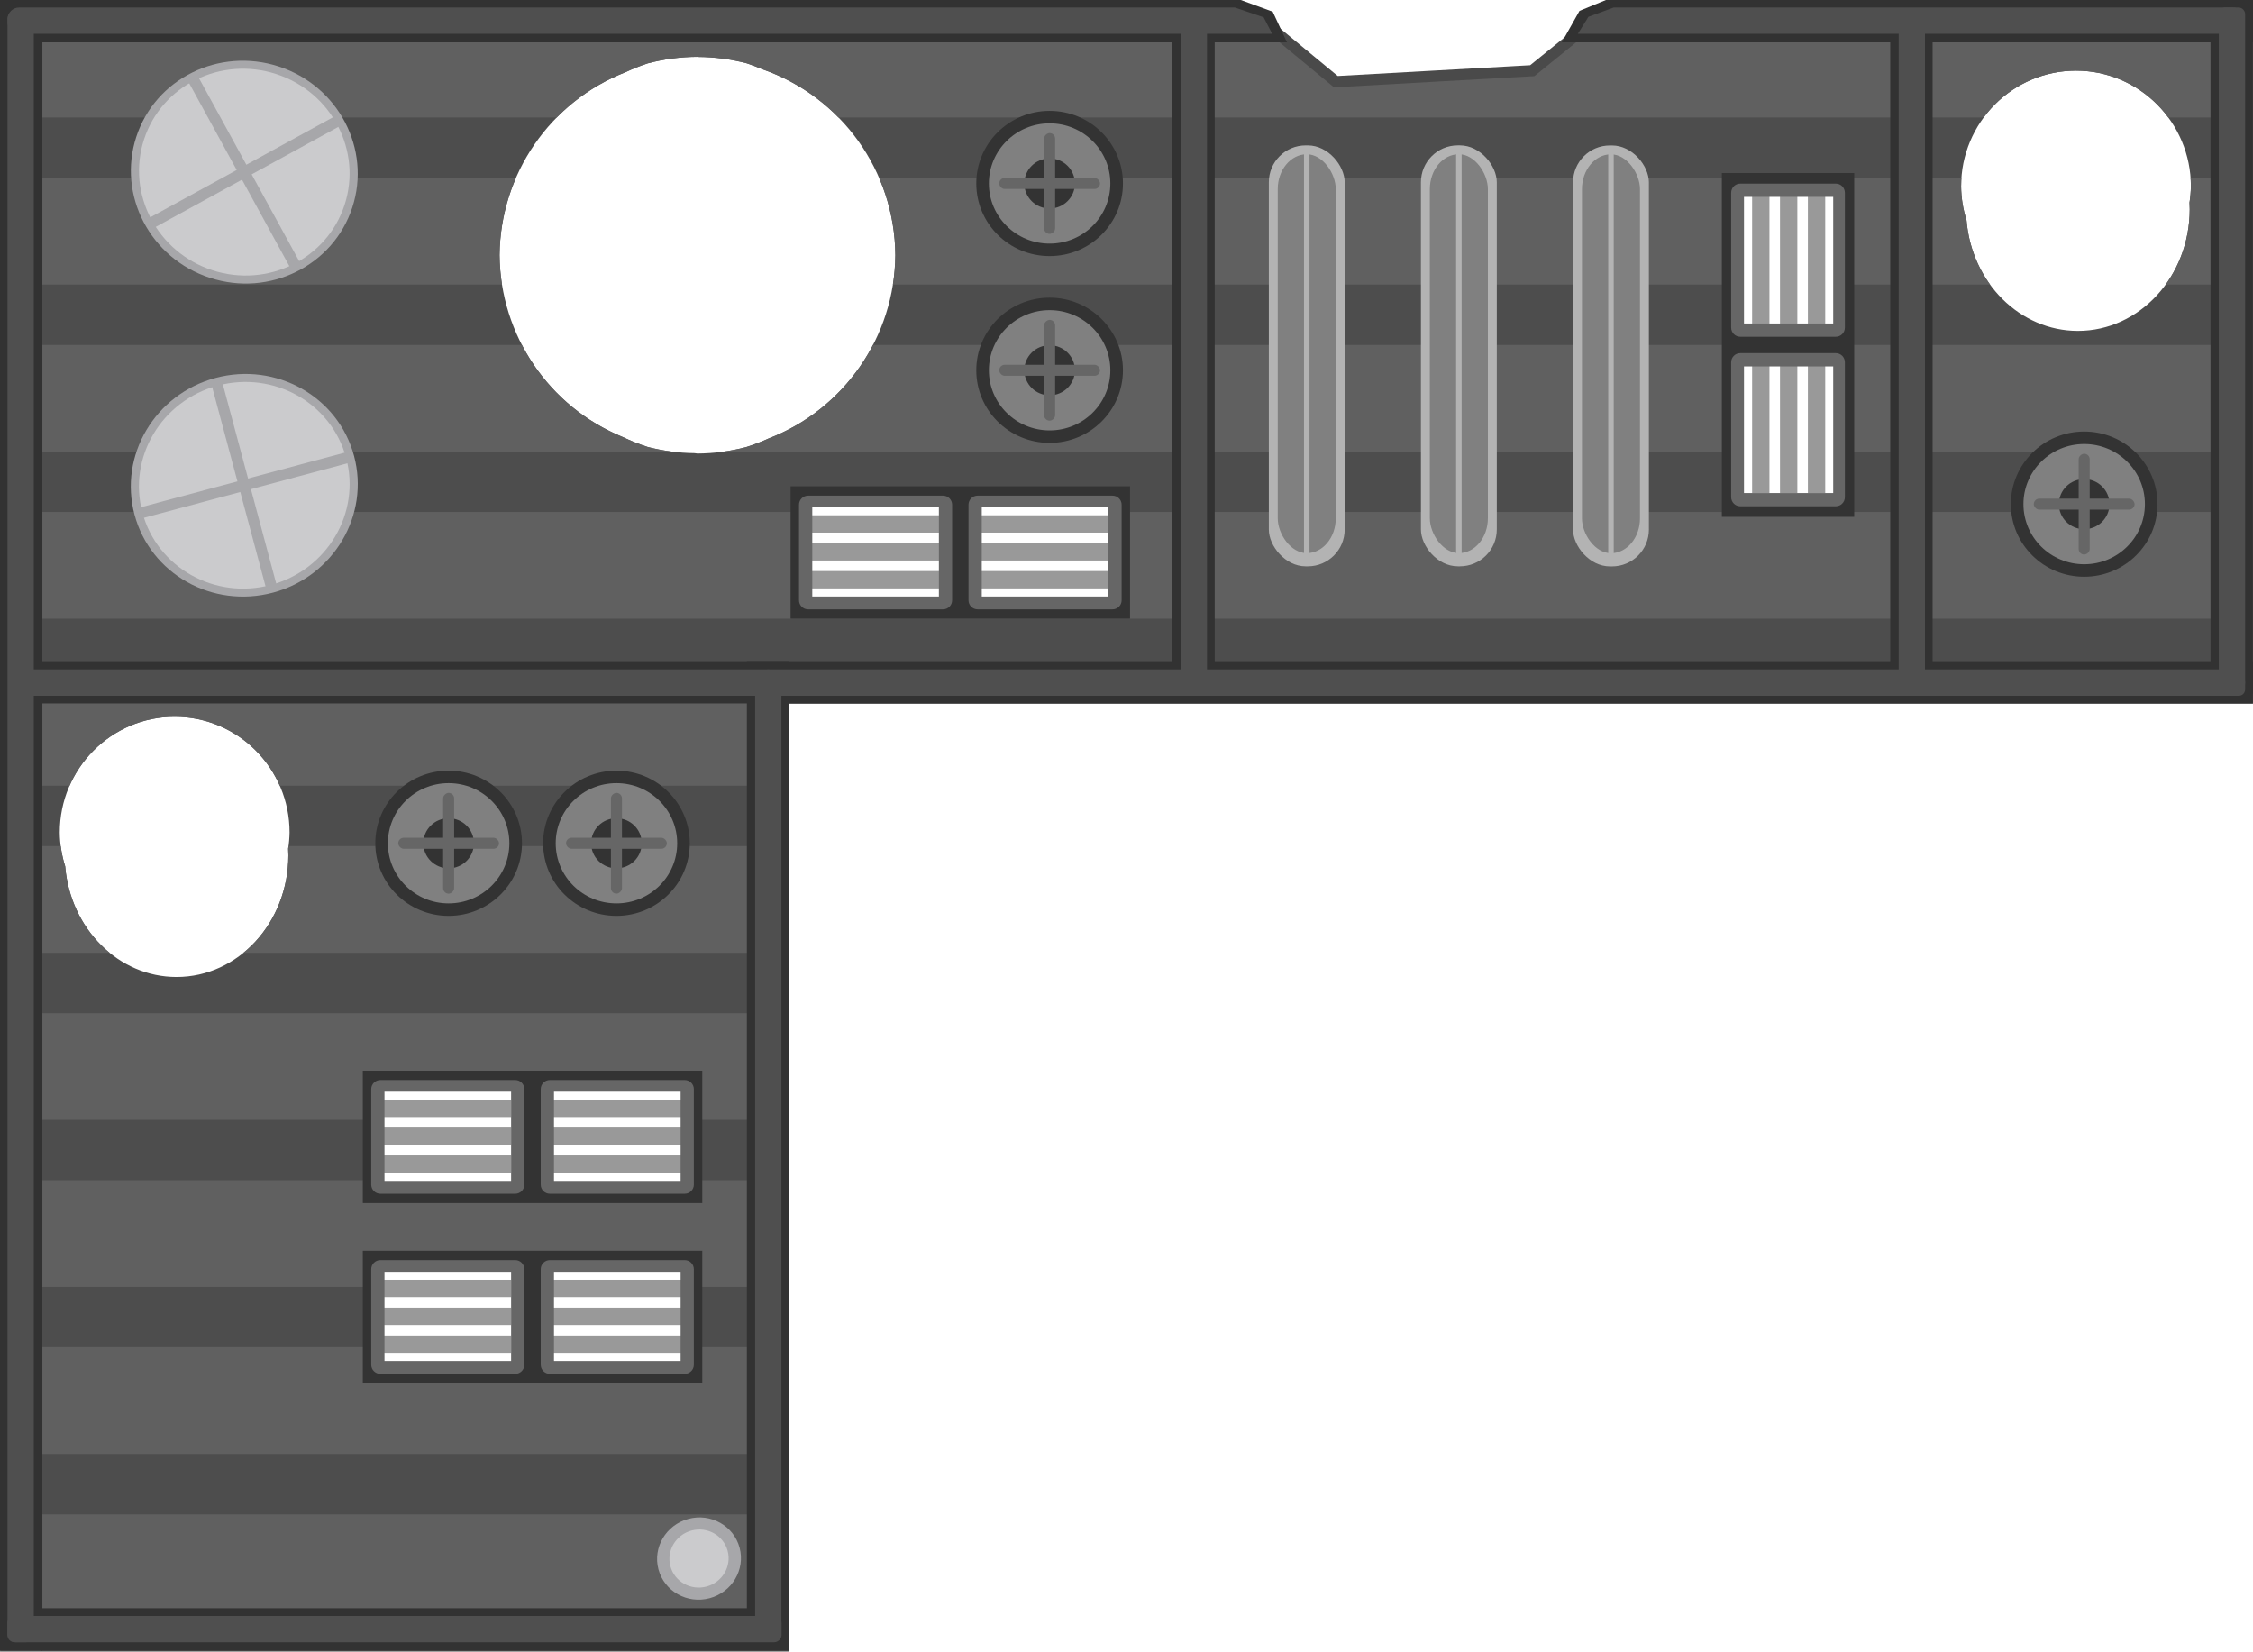 <?xml version="1.0" encoding="UTF-8" standalone="no"?>
<svg
   height="392.393mm"
   viewBox="0 0 535.319 392.393"
   width="535.319mm"
   version="1.1"
   id="svg103"
   sodipodi:docname="refinery_ceiling.svg"
   inkscape:version="1.3 (0e150ed6c4, 2023-07-21)"
   inkscape:export-filename="refinery_ceiling.png"
   inkscape:export-xdpi="96"
   inkscape:export-ydpi="96"
   xmlns:inkscape="http://www.inkscape.org/namespaces/inkscape"
   xmlns:sodipodi="http://sodipodi.sourceforge.net/DTD/sodipodi-0.dtd"
   xmlns="http://www.w3.org/2000/svg"
   xmlns:svg="http://www.w3.org/2000/svg">
  <sodipodi:namedview
     id="namedview1"
     pagecolor="#ffffff"
     bordercolor="#000000"
     borderopacity="0.25"
     inkscape:showpageshadow="2"
     inkscape:pageopacity="0.0"
     inkscape:pagecheckerboard="0"
     inkscape:deskcolor="#d1d1d1"
     inkscape:document-units="mm"
     inkscape:zoom="1.6236716"
     inkscape:cx="1273.6566"
     inkscape:cy="74.522461"
     inkscape:window-width="1440"
     inkscape:window-height="829"
     inkscape:window-x="0"
     inkscape:window-y="0"
     inkscape:window-maximized="1"
     inkscape:current-layer="svg103" />
  <defs
     id="defs103">
    <clipPath
       clipPathUnits="userSpaceOnUse"
       id="clipPath42">
      <path
         id="path42"
         d="M 0.012,0.219 V 167.151 H 535.304 V 0.219 H 381.344 L 364.071,16.792 317.404,19.399 295.075,0.219 Z M 165.733,13.495 c 0.076,0.009 0.152,0.018 0.227,0.028 3.86,0.031 7.702,0.538 11.438,1.509 1.275,0.422 2.531,0.898 3.766,1.427 18.785,6.55 31.428,24.232 31.576,44.161 -0.172,19.352 -12.134,36.632 -30.163,43.574 -1.722,0.782 -3.489,1.46 -5.292,2.029 -3.782,0.99 -7.673,1.503 -11.582,1.528 -0.238,-0.029 -0.476,-0.059 -0.714,-0.092 -3.736,-0.044 -7.454,-0.535 -11.074,-1.461 -2.045,-0.656 -4.042,-1.451 -5.978,-2.38 -17.54,-7.182 -29.066,-24.207 -29.242,-43.192 0.174,-19.264 12.031,-36.483 29.943,-43.483 1.701,-0.798 3.448,-1.494 5.232,-2.083 3.871,-1.025 7.857,-1.551 11.861,-1.565 z m 327.529,3.297 c 15.078,-1.67e-4 27.302,12.309 27.302,27.492 -0.022,1.29 -0.134,2.576 -0.335,3.85 0.03,0.525 0.047,1.05 0.05,1.576 -6e-5,15.965 -11.9,28.907 -26.578,28.907 -13.741,-0.008 -25.211,-11.406 -26.455,-26.29 -0.822,-2.602 -1.256,-5.313 -1.285,-8.043 -3e-5,-15.183 12.223,-27.492 27.301,-27.492 z m -83.172,25.471 h 29.661 v 79.382 h -29.661 z m -220.9,74.411 h 78.381 v 29.169 h -78.381 z"
         style="fill:#4d4d4d;fill-opacity:1;stroke-width:1" />
    </clipPath>
  </defs>
  <clipPath
     id="a">
    <path
       d="M 0.473,167.151 0.012,392.393 H 187.511 V 167.151 Z m 41.027,3.145 c 15.078,1.2e-4 27.301,12.309 27.301,27.492 -0.022,1.291 -0.133,2.578 -0.334,3.853 0.03,0.524 0.047,1.048 0.05,1.573 -6.9e-5,15.965 -11.9,28.907 -26.578,28.907 -13.741,-0.008 -25.211,-11.406 -26.455,-26.29 -0.823,-2.602 -1.256,-5.313 -1.285,-8.043 -4e-5,-15.184 12.223,-27.493 27.302,-27.492 z m 46.169,85.541 h 77.892 v 28.517 H 87.669 Z m -0.163,42.857 h 78.381 v 28.68 H 87.506 Z"
       id="path1" />
  </clipPath>
  <path
     id="path3"
     d="M 0.012,0.219 V 167.151 H 535.304 V 0.219 H 381.344 L 364.071,16.792 317.404,19.399 295.075,0.219 Z M 165.733,13.495 c 0.076,0.009 0.152,0.018 0.227,0.028 3.86,0.031 7.702,0.538 11.438,1.509 1.275,0.422 2.531,0.898 3.766,1.427 18.785,6.55 31.428,24.232 31.576,44.161 -0.172,19.352 -12.134,36.632 -30.163,43.574 -1.722,0.782 -3.489,1.46 -5.292,2.029 -3.782,0.99 -7.673,1.503 -11.582,1.528 -0.238,-0.029 -0.476,-0.059 -0.714,-0.092 -3.736,-0.044 -7.454,-0.535 -11.074,-1.461 -2.045,-0.656 -4.042,-1.451 -5.978,-2.38 -17.54,-7.182 -29.066,-24.207 -29.242,-43.192 0.174,-19.264 12.031,-36.483 29.943,-43.483 1.701,-0.798 3.448,-1.494 5.232,-2.083 3.871,-1.025 7.857,-1.551 11.861,-1.565 z m 327.529,3.297 c 15.078,-1.67e-4 27.302,12.309 27.302,27.492 -0.022,1.29 -0.134,2.576 -0.335,3.85 0.03,0.525 0.047,1.05 0.05,1.576 -6e-5,15.965 -11.9,28.907 -26.578,28.907 -13.741,-0.008 -25.211,-11.406 -26.455,-26.29 -0.823,-2.602 -1.256,-5.313 -1.285,-8.043 -3e-5,-15.183 12.223,-27.492 27.301,-27.492 z M 410.089,42.264 h 29.661 v 79.382 h -29.661 z m -220.9,74.411 h 78.381 v 29.169 h -78.381 z"
     style="fill:#4d4d4d;fill-opacity:1" />
  <g
     clip-path="url(#clipPath42)"
     fill="#606060"
     id="g6">
    <path
       d="M 5.39,42.264 V 67.611 H 533.448 V 42.264 Z"
       stroke-width="0.366"
       id="path4" />
    <path
       d="M 5.39,2.573 V 27.92 H 533.448 V 2.573 Z"
       stroke-width="0.366"
       id="path5"
       sodipodi:nodetypes="ccccc" />
    <rect
       height="25.347"
       stroke-width="0.564"
       width="527.974"
       x="3.337"
       y="121.645"
       id="rect5" />
    <path
       d="M 5.39,81.954 V 107.302 H 533.448 V 81.954 Z"
       stroke-width="0.366"
       id="path6" />
  </g>
  <path
     d="M 0.473,167.151 0.012,392.393 H 187.511 V 167.151 Z m 41.027,3.145 c 15.078,1.2e-4 27.301,12.309 27.301,27.492 -0.021,1.291 -0.133,2.578 -0.334,3.853 0.03,0.524 0.047,1.048 0.05,1.573 -7e-5,15.965 -11.9,28.907 -26.578,28.907 -13.741,-0.008 -25.211,-11.406 -26.455,-26.29 -0.823,-2.602 -1.256,-5.313 -1.285,-8.043 -4e-5,-15.184 12.223,-27.493 27.302,-27.492 z m 46.169,85.541 h 77.892 v 28.517 H 87.669 Z m -0.163,42.857 h 78.381 v 28.68 H 87.506 Z"
     fill="#4d4d4d"
     id="path7" />
  <g
     clip-path="url(#a)"
     fill="#606060"
     stroke-width="0.32"
     id="g11">
    <rect
       height="25.347"
       width="170.183"
       x="8.532"
       y="201.027"
       id="rect7" />
    <rect
       height="25.347"
       width="170.183"
       x="8.793"
       y="359.789"
       id="rect8" />
    <rect
       height="25.347"
       width="170.183"
       x="8.973"
       y="320.098"
       id="rect9" />
    <rect
       height="25.347"
       width="170.183"
       x="7.869"
       y="280.408"
       id="rect10" />
    <rect
       height="25.347"
       width="170.183"
       x="8.532"
       y="240.717"
       id="rect11" />
    <path
       d="m 8.076,161.336 v 25.347 h 170.183 V 161.336 Z"
       id="path11" />
  </g>
  <path
     style="opacity:1;fill:none;fill-opacity:1;stroke:#4a4a4a;stroke-width:2.646;stroke-opacity:1;paint-order:stroke fill markers;stroke-dasharray:none"
     d="m 301.26,6.064 16.144,13.335 46.667,-2.607 10.827,-8.764"
     id="path43"
     sodipodi:nodetypes="cccc" />
  <g
     fill="#323232"
     id="g19">
    <rect
       height="392.15"
       ry="0"
       stroke-width="0.854"
       transform="scale(-1)"
       width="10.067"
       x="-10.067"
       y="-392.15"
       id="rect12" />
    <rect
       height="177.806"
       ry="0"
       stroke-width="0.575"
       transform="rotate(90)"
       width="10.067"
       x="382.094"
       y="-187.513"
       id="rect13" />
    <rect
       height="158.723"
       ry="0"
       stroke-width="0.543"
       width="10.067"
       x="278.547"
       y="3.659"
       id="rect14" />
    <rect
       height="162.091"
       ry="0"
       stroke-width="0.549"
       width="10.067"
       x="449.125"
       y="2.162"
       id="rect15" />
    <rect
       height="527.629"
       ry="0"
       stroke-width="0.991"
       transform="rotate(90)"
       width="10.067"
       x="157.083"
       y="-535.304"
       id="rect16" />
    <rect
       height="164.593"
       ry="0"
       stroke-width="0.553"
       transform="scale(-1)"
       width="10.067"
       x="-535.289"
       y="-164.822"
       id="rect17" />
    <path
       id="rect18"
       d="M 0.002,-8.793 H 10.07 V -305.794 l -7.291,3.396 -2.777,7.576 z m 0,-372.776 2.571,6.274 7.497,4.219 V -535.319 H 0.002 Z"
       transform="rotate(90)"
       sodipodi:nodetypes="cccccccccccc" />
    <rect
       height="233.39"
       ry="0"
       stroke-width="0.659"
       transform="scale(-1)"
       width="10.067"
       x="-187.524"
       y="-390.463"
       id="rect19" />
  </g>
  <rect
     fill="#4f4f4f"
     height="231.096"
     ry="4.751"
     transform="scale(-1)"
     width="6.247"
     x="-185.666"
     y="-390.152"
     id="rect20" />
  <rect
     fill="#4f4f4f"
     height="387.674"
     ry="1.937"
     width="6.247"
     x="1.782"
     y="2.498"
     id="rect21" />
  <path
     id="rect22"
     d="m 4.557,1.781 c -1.527,0 -2.756,1.229 -2.756,2.756 v 0.734 c 0,1.527 1.229,2.756 2.756,2.756 H 302.282 L 300.238,4.101 293.397,1.781 Z m 378.867,0 -6.011,2.209 -2.516,4.038 h 155.653 c 1.527,0 2.756,-1.229 2.756,-2.756 V 4.537 c 0,-1.527 -1.229,-2.756 -2.756,-2.756 z"
     style="fill:#4f4f4f;fill-opacity:1"
     sodipodi:nodetypes="sssscccscccssssc" />
  <rect
     fill="#4f4f4f"
     height="163.528"
     ry="1.509"
     width="6.247"
     x="527.201"
     y="1.78"
     id="rect23" />
  <rect
     fill="#4f4f4f"
     height="530.783"
     ry="4.884"
     transform="rotate(-90)"
     width="6.263"
     x="-165.301"
     y="2.665"
     id="rect24" />
  <rect
     fill="#4f4f4f"
     height="183.948"
     ry="1.697"
     transform="rotate(-90)"
     width="6.247"
     x="-390.177"
     y="1.754"
     id="rect25" />
  <rect
     fill="#4f4f4f"
     height="162.384"
     ry="1.498"
     transform="scale(-1)"
     width="6.247"
     x="-286.788"
     y="-164.944"
     id="rect26" />
  <rect
     fill="#4f4f4f"
     height="162.384"
     ry="1.498"
     transform="scale(-1)"
     width="6.247"
     x="-457.376"
     y="-164.4"
     id="rect27" />
  <ellipse
     cx="26.201"
     cy="-126.378"
     fill="#a7a7aa"
     rx="26.995"
     ry="26.399"
     stroke-width="0.273"
     transform="matrix(0.966,-0.259,-0.259,-0.966,0,0)"
     id="ellipse27" />
  <ellipse
     cx="26.201"
     cy="-126.379"
     fill="#cbcbcd"
     rx="25.057"
     ry="24.503"
     stroke-width="0.254"
     transform="matrix(0.966,-0.259,-0.259,-0.966,0,0)"
     id="ellipse28" />
  <rect
     fill="#a7a7aa"
     height="2.619"
     ry="0.328"
     stroke-width="0.386"
     transform="rotate(-15)"
     width="51.325"
     x="0.539"
     y="125.069"
     id="rect28" />
  <rect
     fill="#a7a7aa"
     height="2.619"
     ry="0.328"
     stroke-width="0.386"
     transform="rotate(-105)"
     width="51.325"
     x="-152.041"
     y="24.892"
     id="rect29" />
  <ellipse
     cx="64.523"
     cy="-400.621"
     fill="#a7a7aa"
     rx="9.976"
     ry="9.755"
     stroke-width="0.101"
     transform="matrix(0.966,-0.259,-0.259,-0.966,0,0)"
     id="ellipse29" />
  <ellipse
     cx="64.523"
     cy="-400.621"
     fill="#cbcbcd"
     rx="7.04"
     ry="6.885"
     stroke-width="0.071"
     transform="matrix(0.966,-0.259,-0.259,-0.966,0,0)"
     id="ellipse30" />
  <ellipse
     cx="67.847"
     cy="-20.89"
     fill="#a7a7aa"
     rx="26.995"
     ry="26.399"
     stroke-width="0.273"
     transform="matrix(0.951,0.31,0.31,-0.951,0,0)"
     id="ellipse31" />
  <ellipse
     cx="67.847"
     cy="-20.89"
     fill="#cbcbcd"
     rx="25.057"
     ry="24.503"
     stroke-width="0.254"
     transform="matrix(0.951,0.31,0.31,-0.951,0,0)"
     id="ellipse32" />
  <rect
     fill="#a7a7aa"
     height="2.619"
     ry="0.328"
     stroke-width="0.386"
     transform="rotate(-118.705)"
     width="51.325"
     x="-89.409"
     y="29.929"
     id="rect32" />
  <rect
     fill="#a7a7aa"
     height="2.619"
     ry="0.328"
     stroke-width="0.386"
     transform="rotate(151.295)"
     width="51.325"
     x="-56.901"
     y="-65.057"
     id="rect33" />
  <g
     transform="translate(3.8146972e-6,-3.618)"
     id="g37">
    <ellipse
       cx="106.597"
       cy="203.969"
       fill="#333333"
       rx="17.424"
       ry="17.25"
       stroke-width="0.484"
       id="ellipse33" />
    <ellipse
       cx="106.597"
       cy="203.969"
       fill="#808080"
       rx="14.431"
       ry="14.286"
       stroke-width="0.401"
       id="ellipse34" />
    <ellipse
       cx="106.597"
       cy="203.969"
       fill="#333333"
       rx="6.012"
       ry="5.952"
       stroke-width="0.167"
       id="ellipse35" />
    <g
       fill="#666666"
       stroke-width="0.394"
       id="g36">
      <rect
         height="2.619"
         ry="1.31"
         width="23.947"
         x="94.623"
         y="202.659"
         id="rect35" />
      <rect
         height="2.619"
         ry="1.31"
         transform="rotate(-90)"
         width="23.947"
         x="-215.943"
         y="105.287"
         id="rect36" />
    </g>
  </g>
  <g
     transform="translate(3.8146972e-6,-3.585)"
     id="g41">
    <ellipse
       cx="146.47"
       cy="203.936"
       fill="#333333"
       rx="17.424"
       ry="17.25"
       stroke-width="0.484"
       id="ellipse37" />
    <ellipse
       cx="146.47"
       cy="203.936"
       fill="#808080"
       rx="14.431"
       ry="14.286"
       stroke-width="0.401"
       id="ellipse38" />
    <ellipse
       cx="146.47"
       cy="203.936"
       fill="#333333"
       rx="6.012"
       ry="5.952"
       stroke-width="0.167"
       id="ellipse39" />
    <g
       fill="#666666"
       stroke-width="0.394"
       id="g40">
      <rect
         height="2.619"
         ry="1.31"
         width="23.947"
         x="134.496"
         y="202.626"
         id="rect39" />
      <rect
         height="2.619"
         ry="1.31"
         transform="rotate(-90)"
         width="23.947"
         x="-215.91"
         y="145.16"
         id="rect40" />
    </g>
  </g>
  <ellipse
     cx="495.206"
     cy="119.777"
     fill="#333333"
     rx="17.424"
     ry="17.25"
     stroke-width="0.484"
     id="ellipse41" />
  <ellipse
     cx="495.206"
     cy="119.777"
     fill="#808080"
     rx="14.431"
     ry="14.286"
     stroke-width="0.401"
     id="ellipse42" />
  <ellipse
     cx="495.206"
     cy="119.777"
     fill="#333333"
     rx="6.012"
     ry="5.952"
     stroke-width="0.167"
     id="ellipse43" />
  <rect
     fill="#666666"
     height="2.619"
     ry="1.31"
     stroke-width="0.394"
     width="23.947"
     x="483.232"
     y="118.468"
     id="rect43" />
  <rect
     fill="#666666"
     height="2.619"
     ry="1.31"
     stroke-width="0.394"
     transform="rotate(-90)"
     width="23.947"
     x="-131.751"
     y="493.896"
     id="rect44" />
  <g
     id="g141">
    <ellipse
       cx="249.392"
       cy="43.593"
       fill="#333333"
       rx="17.424"
       ry="17.25"
       stroke-width="0.484"
       id="ellipse44" />
    <ellipse
       cx="249.392"
       cy="43.593"
       fill="#808080"
       rx="14.431"
       ry="14.286"
       stroke-width="0.401"
       id="ellipse45" />
    <ellipse
       cx="249.392"
       cy="43.593"
       fill="#333333"
       rx="6.012"
       ry="5.952"
       stroke-width="0.167"
       id="ellipse46" />
    <rect
       fill="#666666"
       height="2.619"
       ry="1.31"
       stroke-width="0.394"
       width="23.947"
       x="237.418"
       y="42.283"
       id="rect46" />
    <rect
       fill="#666666"
       height="2.619"
       ry="1.31"
       stroke-width="0.394"
       transform="rotate(-90)"
       width="23.947"
       x="-55.566"
       y="248.082"
       id="rect47" />
  </g>
  <g
     id="g142"
     transform="translate(0.094)">
    <ellipse
       cx="249.298"
       cy="87.973"
       fill="#333333"
       rx="17.424"
       ry="17.25"
       stroke-width="0.484"
       id="ellipse47" />
    <ellipse
       cx="249.298"
       cy="87.973"
       fill="#808080"
       rx="14.431"
       ry="14.286"
       stroke-width="0.401"
       id="ellipse48" />
    <ellipse
       cx="249.298"
       cy="87.973"
       fill="#333333"
       rx="6.012"
       ry="5.952"
       stroke-width="0.167"
       id="ellipse49" />
    <rect
       fill="#666666"
       height="2.619"
       ry="1.31"
       stroke-width="0.394"
       width="23.947"
       x="237.324"
       y="86.663"
       id="rect49" />
    <rect
       fill="#666666"
       height="2.619"
       ry="1.31"
       stroke-width="0.394"
       transform="rotate(-90)"
       width="23.947"
       x="-99.947"
       y="247.988"
       id="rect50" />
  </g>
  <g
     id="g138">
    <rect
       fill="#b3b3b3"
       height="100.013"
       ry="8.754"
       stroke-width="0.705"
       width="18.02"
       x="301.478"
       y="34.542"
       id="rect51" />
    <rect
       fill="#808080"
       height="94.774"
       ry="8.295"
       stroke-width="0.6"
       width="13.787"
       x="303.594"
       y="36.648"
       id="rect52" />
    <rect
       fill="#b3b3b3"
       height="98.222"
       ry="0.655"
       stroke-width="0.394"
       width="1.31"
       x="309.833"
       y="35.313"
       id="rect53" />
  </g>
  <g
     id="g139"
     transform="translate(-0.789)">
    <rect
       fill="#b3b3b3"
       height="100.013"
       ry="8.754"
       stroke-width="0.705"
       width="18.02"
       x="338.408"
       y="34.537"
       id="rect54" />
    <rect
       fill="#808080"
       height="94.774"
       ry="8.295"
       stroke-width="0.6"
       width="13.787"
       x="340.525"
       y="36.643"
       id="rect55" />
    <rect
       fill="#b3b3b3"
       height="98.222"
       ry="0.655"
       stroke-width="0.394"
       width="1.31"
       x="346.763"
       y="35.308"
       id="rect56" />
  </g>
  <g
     id="g140">
    <rect
       fill="#b3b3b3"
       height="100.013"
       ry="8.754"
       stroke-width="0.705"
       width="18.02"
       x="373.76"
       y="34.558"
       id="rect57" />
    <rect
       fill="#808080"
       height="94.774"
       ry="8.295"
       stroke-width="0.6"
       width="13.787"
       x="375.876"
       y="36.664"
       id="rect58" />
    <rect
       fill="#b3b3b3"
       height="98.222"
       ry="0.655"
       stroke-width="0.394"
       width="1.31"
       x="382.115"
       y="35.329"
       id="rect59" />
  </g>
  <path
     d="m 409.111,41.111 v 81.686 h 31.454 V 41.111 Z m 27.393,3.125 V 77.186 H 413.01 V 44.236 Z m 0,41.024 V 118.083 H 413.01 V 85.261 Z"
     fill="#333333"
     stroke-width="0.33"
     id="path59" />
  <g
     id="g105"
     transform="translate(-162.628)">
    <rect
       height="4.121"
       width="30.557"
       x="294.02"
       y="261.268"
       id="rect103"
       style="fill:#999999;stroke-width:0.496" />
    <rect
       height="4.121"
       width="30.557"
       x="294.02"
       y="274.519"
       id="rect104"
       style="fill:#999999;stroke-width:0.496" />
    <rect
       height="4.121"
       width="30.557"
       x="294.02"
       y="267.893"
       id="rect105"
       style="fill:#999999;stroke-width:0.496" />
    <rect
       height="4.121"
       width="30.557"
       x="253.545"
       y="261.268"
       id="rect102"
       style="fill:#999999;stroke-width:0.496" />
    <path
       d="m 329.491,254.38 h -80.66 v 31.454 h 80.66 z m -4.315,27.393 h -32.02 v -23.494 h 32.02 z m -39.867,0 h -31.897 v -23.494 h 31.897 z"
       fill="#333333"
       stroke-width="0.326"
       id="path8" />
    <path
       d="m 293.288,256.597 c -1.209,0 -2.181,0.963 -2.181,2.158 v 22.705 c 0,1.195 0.973,2.158 2.181,2.158 h 32.02 c 1.209,0 2.181,-0.962 2.181,-2.158 v -22.705 c 0,-1.195 -0.973,-2.158 -2.181,-2.158 z m 0.97,2.772 h 30.084 v 21.2 h -30.084 z"
       fill="#666666"
       stroke-width="0.292"
       id="path38" />
    <rect
       height="4.121"
       width="30.557"
       x="253.545"
       y="274.519"
       id="rect48"
       style="fill:#999999;stroke-width:0.496" />
    <rect
       height="4.121"
       width="30.557"
       x="253.545"
       y="267.893"
       id="rect91"
       style="fill:#999999;stroke-width:0.496" />
    <path
       d="m 253.014,256.597 c -1.209,0 -2.181,0.963 -2.181,2.158 v 22.705 c 0,1.195 0.973,2.158 2.181,2.158 h 32.02 c 1.209,0 2.181,-0.962 2.181,-2.158 v -22.705 c 0,-1.195 -0.973,-2.158 -2.181,-2.158 z m 0.97,2.772 h 30.084 v 21.2 h -30.084 z"
       fill="#666666"
       stroke-width="0.292"
       id="path82" />
  </g>
  <g
     id="g111"
     transform="translate(-162.628,42.791)">
    <rect
       height="4.121"
       width="30.557"
       x="294.02"
       y="261.268"
       id="rect106"
       style="fill:#999999;stroke-width:0.496" />
    <rect
       height="4.121"
       width="30.557"
       x="294.02"
       y="274.519"
       id="rect107"
       style="fill:#999999;stroke-width:0.496" />
    <rect
       height="4.121"
       width="30.557"
       x="294.02"
       y="267.893"
       id="rect108"
       style="fill:#999999;stroke-width:0.496" />
    <rect
       height="4.121"
       width="30.557"
       x="253.545"
       y="261.268"
       id="rect109"
       style="fill:#999999;stroke-width:0.496" />
    <path
       d="m 329.491,254.38 h -80.66 v 31.454 h 80.66 z m -4.315,27.393 h -32.02 v -23.494 h 32.02 z m -39.867,0 h -31.897 v -23.494 h 31.897 z"
       fill="#333333"
       stroke-width="0.326"
       id="path109" />
    <path
       d="m 293.288,256.597 c -1.209,0 -2.181,0.963 -2.181,2.158 v 22.705 c 0,1.195 0.973,2.158 2.181,2.158 h 32.02 c 1.209,0 2.181,-0.962 2.181,-2.158 v -22.705 c 0,-1.195 -0.973,-2.158 -2.181,-2.158 z m 0.97,2.772 h 30.084 v 21.2 h -30.084 z"
       fill="#666666"
       stroke-width="0.292"
       id="path110" />
    <rect
       height="4.121"
       width="30.557"
       x="253.545"
       y="274.519"
       id="rect110"
       style="fill:#999999;stroke-width:0.496" />
    <rect
       height="4.121"
       width="30.557"
       x="253.545"
       y="267.893"
       id="rect111"
       style="fill:#999999;stroke-width:0.496" />
    <path
       d="m 253.014,256.597 c -1.209,0 -2.181,0.963 -2.181,2.158 v 22.705 c 0,1.195 0.973,2.158 2.181,2.158 h 32.02 c 1.209,0 2.181,-0.962 2.181,-2.158 v -22.705 c 0,-1.195 -0.973,-2.158 -2.181,-2.158 z m 0.97,2.772 h 30.084 v 21.2 h -30.084 z"
       fill="#666666"
       stroke-width="0.292"
       id="path111" />
  </g>
  <g
     id="g117"
     transform="translate(-60.986,-138.842)">
    <rect
       height="4.121"
       width="30.557"
       x="294.02"
       y="261.268"
       id="rect112"
       style="fill:#999999;stroke-width:0.496" />
    <rect
       height="4.121"
       width="30.557"
       x="294.02"
       y="274.519"
       id="rect113"
       style="fill:#999999;stroke-width:0.496" />
    <rect
       height="4.121"
       width="30.557"
       x="294.02"
       y="267.893"
       id="rect114"
       style="fill:#999999;stroke-width:0.496" />
    <rect
       height="4.121"
       width="30.557"
       x="253.545"
       y="261.268"
       id="rect115"
       style="fill:#999999;stroke-width:0.496" />
    <path
       d="m 329.491,254.38 h -80.66 v 31.454 h 80.66 z m -4.315,27.393 h -32.02 v -23.494 h 32.02 z m -39.867,0 h -31.897 v -23.494 h 31.897 z"
       fill="#333333"
       stroke-width="0.326"
       id="path115" />
    <path
       d="m 293.288,256.597 c -1.209,0 -2.181,0.963 -2.181,2.158 v 22.705 c 0,1.195 0.973,2.158 2.181,2.158 h 32.02 c 1.209,0 2.181,-0.962 2.181,-2.158 v -22.705 c 0,-1.195 -0.973,-2.158 -2.181,-2.158 z m 0.97,2.772 h 30.084 v 21.2 h -30.084 z"
       fill="#666666"
       stroke-width="0.292"
       id="path116" />
    <rect
       height="4.121"
       width="30.557"
       x="253.545"
       y="274.519"
       id="rect116"
       style="fill:#999999;stroke-width:0.496" />
    <rect
       height="4.121"
       width="30.557"
       x="253.545"
       y="267.893"
       id="rect117"
       style="fill:#999999;stroke-width:0.496" />
    <path
       d="m 253.014,256.597 c -1.209,0 -2.181,0.963 -2.181,2.158 v 22.705 c 0,1.195 0.973,2.158 2.181,2.158 h 32.02 c 1.209,0 2.181,-0.962 2.181,-2.158 v -22.705 c 0,-1.195 -0.973,-2.158 -2.181,-2.158 z m 0.97,2.772 h 30.084 v 21.2 h -30.084 z"
       fill="#666666"
       stroke-width="0.292"
       id="path117" />
  </g>
  <g
     id="g134"
     transform="translate(111.275,-152.95)">
    <rect
       height="4.121"
       width="30.557"
       x="199.288"
       y="-322.403"
       id="rect132"
       style="fill:#999999;stroke-width:0.496"
       transform="rotate(90)" />
    <rect
       height="4.121"
       width="30.557"
       x="199.288"
       y="-309.152"
       id="rect133"
       style="fill:#999999;stroke-width:0.496"
       transform="rotate(90)" />
    <rect
       height="4.121"
       width="30.557"
       x="199.288"
       y="-315.777"
       id="rect134"
       style="fill:#999999;stroke-width:0.496"
       transform="rotate(90)" />
    <path
       d="m 327.073,198.757 c 0,-1.209 -0.963,-2.181 -2.158,-2.181 h -22.705 c -1.195,0 -2.158,0.973 -2.158,2.181 v 32.02 c 0,1.209 0.962,2.181 2.158,2.181 h 22.705 c 1.195,0 2.158,-0.973 2.158,-2.181 z m -2.772,0.97 v 30.084 h -21.2 v -30.084 z"
       fill="#666666"
       stroke-width="0.292"
       id="path134" />
  </g>
  <g
     id="g137"
     transform="translate(111.275,-112.675)">
    <rect
       height="4.121"
       width="30.557"
       x="199.288"
       y="-322.403"
       id="rect135"
       style="fill:#999999;stroke-width:0.496"
       transform="rotate(90)" />
    <rect
       height="4.121"
       width="30.557"
       x="199.288"
       y="-309.152"
       id="rect136"
       style="fill:#999999;stroke-width:0.496"
       transform="rotate(90)" />
    <rect
       height="4.121"
       width="30.557"
       x="199.288"
       y="-315.777"
       id="rect137"
       style="fill:#999999;stroke-width:0.496"
       transform="rotate(90)" />
    <path
       d="m 327.073,198.757 c 0,-1.209 -0.963,-2.181 -2.158,-2.181 h -22.705 c -1.195,0 -2.158,0.973 -2.158,2.181 v 32.02 c 0,1.209 0.962,2.181 2.158,2.181 h 22.705 c 1.195,0 2.158,-0.973 2.158,-2.181 z m -2.772,0.97 v 30.084 h -21.2 v -30.084 z"
       fill="#666666"
       stroke-width="0.292"
       id="path137" />
  </g>
</svg>
